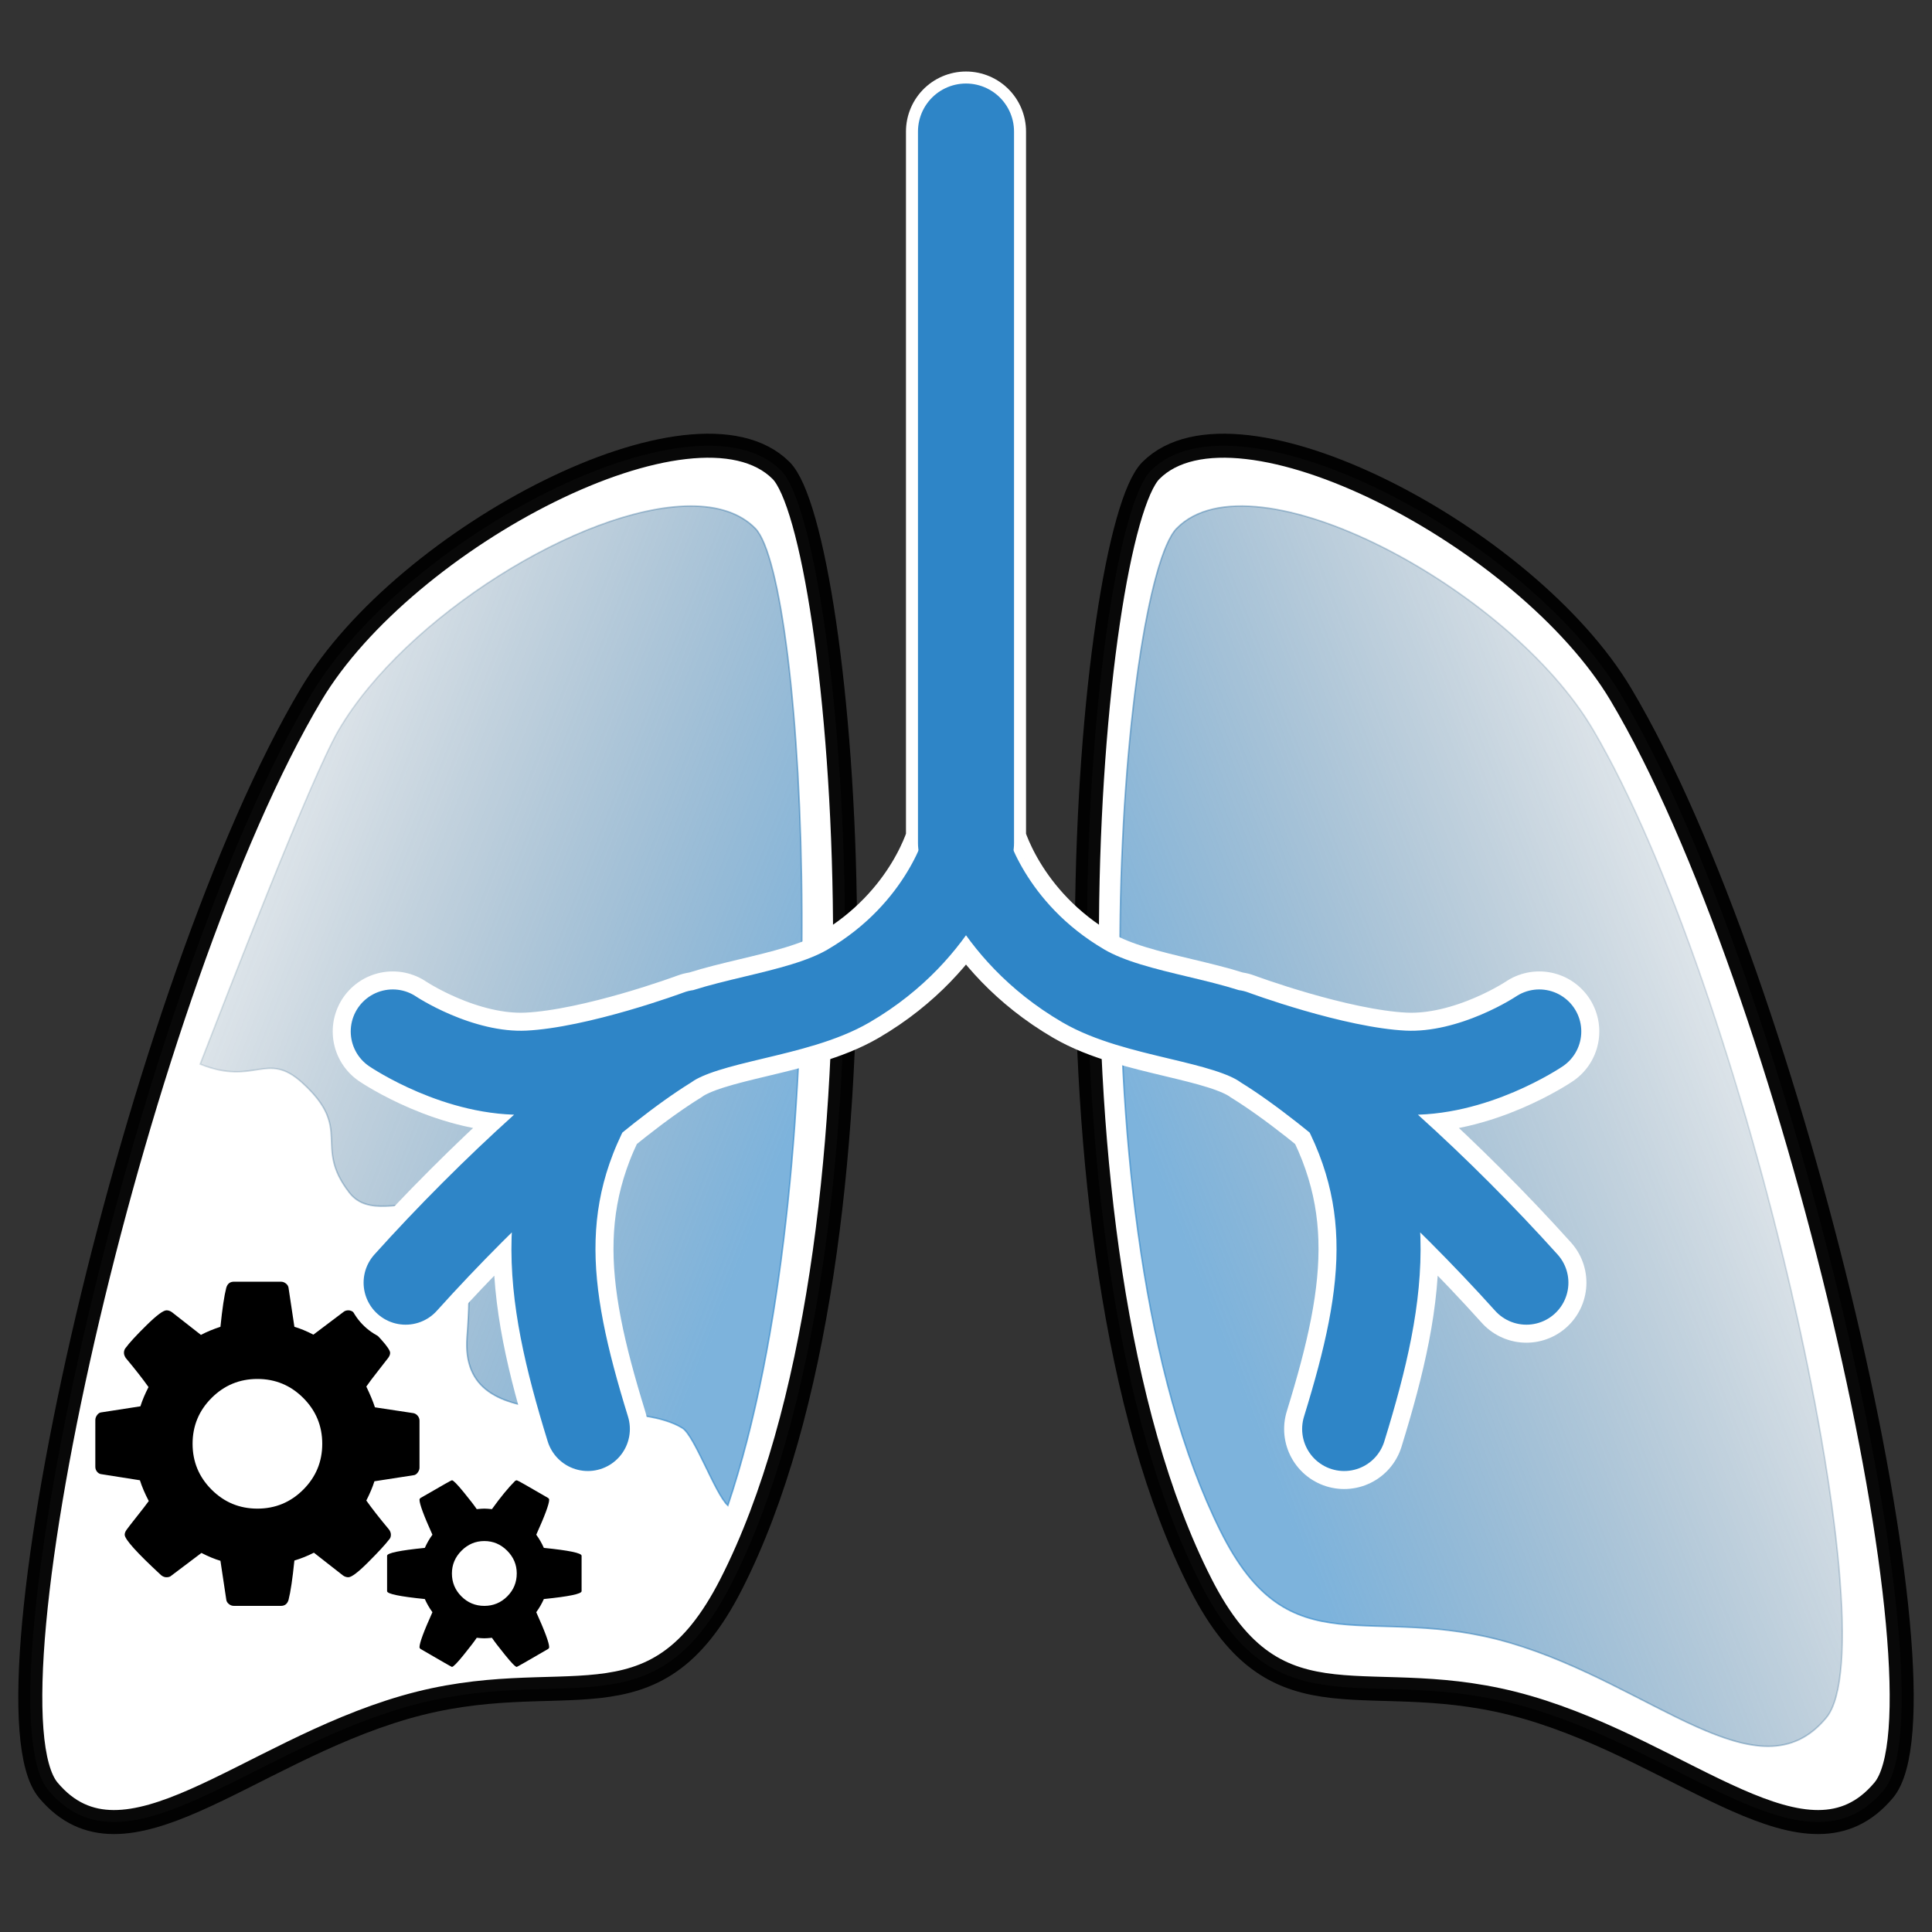 <?xml version="1.0" encoding="UTF-8" standalone="no"?>
<!-- Created with Inkscape (http://www.inkscape.org/) -->

<svg
   xmlns:dc="http://purl.org/dc/elements/1.1/"
   xmlns:cc="http://creativecommons.org/ns#"
   xmlns:rdf="http://www.w3.org/1999/02/22-rdf-syntax-ns#"
   xmlns:svg="http://www.w3.org/2000/svg"
   xmlns="http://www.w3.org/2000/svg"
   xmlns:xlink="http://www.w3.org/1999/xlink"
   xmlns:sodipodi="http://sodipodi.sourceforge.net/DTD/sodipodi-0.dtd"
   xmlns:inkscape="http://www.inkscape.org/namespaces/inkscape"
   width="1000mm"
   height="1000mm"
   viewBox="0 0 1000 1000"
   version="1.1"
   id="svg8"
   inkscape:version="0.92.4 (5da689c313, 2019-01-14)"
   sodipodi:docname="logo.svg">
  <rect x="0" y="0" width="1000" height="1000" fill="#333333" stroke="none"/>
  <defs
     id="defs2">
    <linearGradient
       id="linearGradient4613"
       inkscape:collect="always">
      <stop
         id="stop4609"
         offset="0"
         style="stop-color:#0d324e;stop-opacity:0" />
      <stop
         id="stop4611"
         offset="1"
         style="stop-color:#2e85c7;stop-opacity:0.623" />
    </linearGradient>
    <linearGradient
       inkscape:collect="always"
       id="linearGradient4584-6">
      <stop
         style="stop-color:#0d324e;stop-opacity:0"
         offset="0"
         id="stop4580" />
      <stop
         style="stop-color:#2e85c7;stop-opacity:0.623"
         offset="1"
         id="stop4582" />
    </linearGradient>
    <linearGradient
       inkscape:collect="always"
       xlink:href="#linearGradient4584-6"
       id="linearGradient4848"
       gradientUnits="userSpaceOnUse"
       gradientTransform="matrix(1.205,0,0,1.184,-105.131,80.764)"
       x1="129.141"
       y1="-304.069"
       x2="436.125"
       y2="-187.138" />
    <linearGradient
       inkscape:collect="always"
       xlink:href="#linearGradient4613"
       id="linearGradient4850"
       gradientUnits="userSpaceOnUse"
       gradientTransform="matrix(1.205,0,0,1.184,-105.131,80.764)"
       x1="129.141"
       y1="-304.069"
       x2="436.125"
       y2="-187.138" />
    <linearGradient
       inkscape:collect="always"
       xlink:href="#linearGradient4584-6"
       id="linearGradient4886"
       gradientUnits="userSpaceOnUse"
       gradientTransform="matrix(-1.205,0,0,1.184,1105.131,80.764)"
       x1="129.141"
       y1="-304.069"
       x2="436.125"
       y2="-187.138" />
    <linearGradient
       inkscape:collect="always"
       xlink:href="#linearGradient4613"
       id="linearGradient4888"
       gradientUnits="userSpaceOnUse"
       gradientTransform="matrix(-1.205,0,0,1.184,1105.131,80.764)"
       x1="129.141"
       y1="-304.069"
       x2="436.125"
       y2="-187.138" />
  </defs>
  <sodipodi:namedview
     id="base"
     pagecolor="#ffffff"
     bordercolor="#666666"
     borderopacity="1.0"
     inkscape:pageopacity="0.0"
     inkscape:pageshadow="2"
     inkscape:zoom="0.11313709"
     inkscape:cx="-948.11325"
     inkscape:cy="1091.0092"
     inkscape:document-units="mm"
     inkscape:current-layer="layer1"
     showgrid="false"
     inkscape:window-width="1920"
     inkscape:window-height="1017"
     inkscape:window-x="-8"
     inkscape:window-y="442"
     inkscape:window-maximized="1" />
  <g
     inkscape:label="Layer 1"
     inkscape:groupmode="layer"
     id="layer1"
     transform="translate(0,703)">
    <path
       style="fill:#ffffff;fill-opacity:1;stroke:#000000;stroke-width:12.43;stroke-linecap:butt;stroke-linejoin:miter;stroke-miterlimit:4;stroke-dasharray:none;stroke-opacity:0.965"
       d="m 595.718,-459.48 c -32.207,32.228 -64.654,398.747 25.781,576.389 40.609,79.768 86.252,39.854 168.964,63.798 82.712,23.944 145.126,89.836 184.502,42.948 38.205,-45.493 -47.297,-418.407 -136.066,-567.315 -48.514,-81.382 -198.796,-160.234 -243.181,-115.82 z"
       id="path4518"
       inkscape:connector-curvature="0"
       sodipodi:nodetypes="sszsss" />
    <path
       style="fill:#ffffff;fill-opacity:1;stroke:#000000;stroke-width:12.43;stroke-linecap:butt;stroke-linejoin:miter;stroke-miterlimit:4;stroke-dasharray:none;stroke-opacity:0.965"
       d="m 404.282,-459.48 c 32.207,32.228 64.654,398.747 -25.781,576.389 -40.609,79.768 -86.252,39.854 -168.964,63.798 -82.712,23.944 -145.125,89.836 -184.502,42.948 -38.205,-45.493 47.297,-418.407 136.066,-567.315 48.514,-81.382 198.796,-160.234 243.181,-115.82 z"
       id="path4518-2"
       inkscape:connector-curvature="0"
       sodipodi:nodetypes="sszsss" />
    <path
       id="path4535"
       d="m 166.797,44.305 c 0,-9.264 -3.277,-17.172 -9.832,-23.727 -6.554,-6.554 -14.463,-9.832 -23.727,-9.832 -9.263,0 -17.172,3.277 -23.727,9.832 -6.554,6.554 -9.832,14.463 -9.832,23.727 0,9.263 3.277,17.172 9.832,23.727 6.554,6.554 14.463,9.832 23.727,9.832 9.263,0 17.172,-3.277 23.727,-9.832 6.554,-6.554 9.832,-14.463 9.832,-23.727 z M 267.471,111.422 c 0,-4.544 -1.66,-8.477 -4.981,-11.798 -3.321,-3.321 -7.253,-4.981 -11.798,-4.981 -4.544,0 -8.477,1.66 -11.798,4.981 -3.321,3.321 -4.981,7.254 -4.981,11.798 0,4.632 1.639,8.586 4.916,11.863 3.277,3.277 7.232,4.916 11.863,4.916 4.632,0 8.586,-1.639 11.863,-4.916 3.277,-3.277 4.916,-7.232 4.916,-11.863 z M 217.134,32.376 v 24.251 c 0,0.874 -0.306,1.726 -0.918,2.556 -0.612,0.83 -1.311,1.289 -2.097,1.376 L 193.801,63.706 c -0.961,3.059 -2.36,6.38 -4.195,9.963 2.971,4.195 6.904,9.22 11.798,15.075 0.612,0.874 0.918,1.748 0.918,2.622 0,1.049 -0.306,1.879 -0.918,2.491 -2.01,2.622 -5.615,6.532 -10.815,11.732 -5.2,5.2 -8.63,7.8 -10.29,7.8 -0.961,0 -1.879,-0.306 -2.753,-0.918 l -15.075,-11.798 c -3.233,1.66 -6.598,3.015 -10.094,4.064 -0.961,9.438 -1.966,16.211 -3.015,20.319 -0.612,2.097 -1.923,3.146 -3.933,3.146 h -24.382 c -0.961,0 -1.835,-0.328 -2.622,-0.983 -0.787,-0.655 -1.224,-1.42 -1.311,-2.294 l -3.015,-20.056 c -2.971,-0.874 -6.248,-2.229 -9.832,-4.064 l -15.468,11.667 c -0.612,0.612 -1.486,0.918 -2.622,0.918 -0.961,0 -1.879,-0.35 -2.753,-1.049 C 70.841,100.716 64.549,93.725 64.549,91.365 c 0,-0.787 0.306,-1.617 0.918,-2.491 0.874,-1.224 2.665,-3.539 5.375,-6.948 2.709,-3.408 4.763,-6.074 6.161,-7.996 -2.01,-3.845 -3.539,-7.428 -4.588,-10.749 L 52.489,60.036 c -0.874,-0.087 -1.617,-0.503 -2.229,-1.245 -0.612,-0.743 -0.918,-1.595 -0.918,-2.556 V 31.983 c 0,-0.874 0.306,-1.726 0.918,-2.556 0.612,-0.83 1.311,-1.289 2.097,-1.376 L 72.676,24.904 c 0.961,-3.059 2.36,-6.38 4.195,-9.963 C 73.9,10.747 69.967,5.722 65.073,-0.133 64.461,-1.095 64.156,-1.969 64.156,-2.755 c 0,-1.049 0.306,-1.923 0.918,-2.622 1.923,-2.622 5.506,-6.511 10.749,-11.667 5.243,-5.156 8.695,-7.734 10.356,-7.734 0.961,0 1.879,0.306 2.753,0.918 l 15.075,11.798 c 2.971,-1.573 6.336,-2.971 10.094,-4.195 0.961,-9.438 1.966,-16.167 3.015,-20.187 0.612,-2.097 1.923,-3.146 3.933,-3.146 h 24.382 c 0.961,0 1.835,0.328 2.622,0.983 0.787,0.655 1.224,1.42 1.311,2.294 l 3.015,20.056 c 2.971,0.874 6.248,2.228 9.832,4.064 l 15.468,-11.667 c 0.699,-0.612 1.573,-0.918 2.622,-0.918 0.961,0 1.879,0.35 2.753,1.049 12.584,11.623 18.877,18.614 18.877,20.974 0,0.787 -0.306,1.617 -0.918,2.491 -1.049,1.398 -2.884,3.758 -5.506,7.079 -2.622,3.321 -4.588,5.943 -5.899,7.865 2.01,4.195 3.496,7.778 4.457,10.749 l 19.925,3.015 c 0.874,0.175 1.617,0.634 2.228,1.376 0.612,0.743 0.918,1.595 0.918,2.556 z m 83.896,69.869 v 18.352 c 0,1.398 -6.511,2.753 -19.532,4.064 -1.049,2.36 -2.36,4.632 -3.933,6.817 4.457,9.875 6.685,15.905 6.685,18.09 0,0.35 -0.175,0.655 -0.524,0.918 -10.662,6.205 -16.08,9.307 -16.255,9.307 -0.699,0 -2.709,-2.054 -6.03,-6.161 -3.321,-4.107 -5.593,-7.079 -6.816,-8.914 -1.748,0.175 -3.059,0.262 -3.933,0.262 -0.874,0 -2.185,-0.087 -3.933,-0.262 -1.224,1.835 -3.496,4.807 -6.817,8.914 -3.321,4.107 -5.331,6.161 -6.03,6.161 -0.175,0 -5.593,-3.102 -16.255,-9.307 -0.35,-0.262 -0.524,-0.568 -0.524,-0.918 0,-2.185 2.228,-8.215 6.685,-18.09 -1.573,-2.185 -2.884,-4.457 -3.933,-6.817 -13.021,-1.311 -19.532,-2.665 -19.532,-4.064 v -18.352 c 0,-1.398 6.511,-2.753 19.532,-4.064 1.136,-2.534 2.447,-4.807 3.933,-6.817 -4.457,-9.875 -6.685,-15.905 -6.685,-18.09 0,-0.35 0.175,-0.655 0.524,-0.918 0.35,-0.175 1.879,-1.049 4.588,-2.622 2.709,-1.573 5.287,-3.059 7.734,-4.457 2.447,-1.398 3.758,-2.097 3.933,-2.097 0.699,0 2.709,2.032 6.03,6.096 3.321,4.064 5.593,7.013 6.817,8.848 1.748,-0.175 3.059,-0.262 3.933,-0.262 0.874,0 2.185,0.087 3.933,0.262 4.457,-6.205 8.477,-11.099 12.06,-14.682 l 0.787,-0.262 c 0.35,0 5.768,3.059 16.255,9.176 0.35,0.262 0.524,0.568 0.524,0.918 0,2.185 -2.228,8.215 -6.685,18.09 1.486,2.01 2.797,4.282 3.933,6.817 13.021,1.311 19.532,2.665 19.532,4.064 z"
       inkscape:connector-curvature="0"
       style="stroke-width:0.131"
       sodipodi:nodetypes="sssssssssssssssssssscccccscssccccsscccccscscscccssscccccscssccccsscccccscscscccssssccscsscscsscsccssccscsssscsccccsccs" />
    <path
       style="fill:url(#linearGradient4848);fill-opacity:1;stroke:url(#linearGradient4850);stroke-width:0.78px;stroke-linecap:butt;stroke-linejoin:miter;stroke-opacity:1"
       d="m 356.85,-441.076 c -55.692,0.489 -147.25,57.482 -181.521,115.922 -14.291,24.37 -58.281,138.244 -71.742,172.953 28.562,11.435 34.32,-7.28 52.965,9.711 26.566,24.21 5.241,32.39 24.368,56.897 19.127,24.507 69.368,-32.768 60.852,74.416 -4.461,56.148 80.023,28.161 111.435,47.324 6.304,3.846 16.962,34.075 23.533,40.063 57.143,-169.83 40.288,-479.159 14.163,-505.734 -7.992,-8.13 -19.858,-11.676 -34.054,-11.551 z"
       id="path4846"
       inkscape:connector-curvature="0"
       sodipodi:nodetypes="sscssscccs" />
    <path
       style="fill:url(#linearGradient4886);fill-opacity:1;stroke:url(#linearGradient4888);stroke-width:0.78px;stroke-linecap:butt;stroke-linejoin:miter;stroke-opacity:1"
       d="m 609.097,-429.524 c -28.551,29.042 -57.315,359.328 22.854,519.408 35.999,71.883 76.461,35.914 149.783,57.491 73.322,21.577 128.651,80.956 163.557,38.702 33.868,-40.996 -41.928,-377.044 -120.62,-511.232 -43.007,-73.337 -176.229,-144.393 -215.575,-104.37 z"
       id="path4884"
       inkscape:connector-curvature="0"
       sodipodi:nodetypes="sszsss" />
    <path
       id="path4892-9-6"
       style="fill:none;stroke:#ffffff;stroke-width:62.148;stroke-linecap:round;stroke-linejoin:miter;stroke-miterlimit:4;stroke-dasharray:none;stroke-opacity:1;paint-order:stroke fill markers"
       d="m 638.484,-168.928 c 0,0 51.902,19.344 88.026,21.102 36.124,1.758 70.207,-21.292 70.207,-21.292 m -116.37,14.034 c 45.505,64.92 37.675,119.543 15.389,191.728 M 500.002,-266.59 c 0,0 11.164,44.989 60.836,73.949 27.052,15.772 72.874,17.338 93.321,31.702 37.22,23.135 91.971,73.006 135.899,121.843 M 361.521,-168.928 c 0,0 -51.902,19.344 -88.026,21.102 -36.124,1.758 -70.207,-21.292 -70.207,-21.292 m 116.37,14.034 C 274.154,-90.164 281.984,-35.541 304.269,36.644 M 500.002,-266.59 c 0,0 -11.164,44.989 -60.836,73.949 -27.052,15.772 -72.874,17.338 -93.321,31.702 -37.22,23.135 -91.971,73.006 -135.899,121.843 M 500.002,-634.911 v 368.321"
       inkscape:connector-curvature="0" />
    <path
       id="path4892"
       style="fill:none;stroke:#2e85c7;stroke-width:43.503;stroke-linecap:round;stroke-linejoin:miter;stroke-miterlimit:4;stroke-dasharray:none;stroke-opacity:1;paint-order:stroke fill markers"
       d="m 361.521,-168.928 c 0,0 -51.902,19.344 -88.026,21.102 -36.124,1.758 -70.207,-21.292 -70.207,-21.292 m 116.37,14.034 C 274.154,-90.164 281.984,-35.541 304.269,36.644 M 500.002,-266.59 c 0,0 -11.164,44.989 -60.836,73.949 -27.052,15.772 -72.874,17.338 -93.321,31.702 -37.22,23.135 -91.971,73.006 -135.899,121.843"
       inkscape:connector-curvature="0"
       sodipodi:nodetypes="csccccscc" />
    <path
       id="path4892-9"
       style="fill:none;stroke:#2e85c7;stroke-width:43.503;stroke-linecap:round;stroke-linejoin:miter;stroke-miterlimit:4;stroke-dasharray:none;stroke-opacity:1;paint-order:stroke fill markers"
       d="m 638.484,-168.928 c 0,0 51.902,19.344 88.026,21.102 36.124,1.758 70.207,-21.292 70.207,-21.292 m -116.37,14.034 c 45.505,64.92 37.675,119.543 15.389,191.728 M 500.002,-266.59 c 0,0 11.164,44.989 60.836,73.949 27.052,15.772 72.874,17.338 93.321,31.702 37.22,23.135 91.971,73.006 135.899,121.843"
       inkscape:connector-curvature="0"
       sodipodi:nodetypes="csccccscc" />
    <path
       style="fill:none;stroke:#2e85c7;stroke-width:49.718;stroke-linecap:round;stroke-linejoin:miter;stroke-miterlimit:4;stroke-dasharray:none;stroke-opacity:1"
       d="m 500.002,-634.911 v 368.321"
       id="path4561"
       inkscape:connector-curvature="0"
       sodipodi:nodetypes="cc" />
  </g>
</svg>

